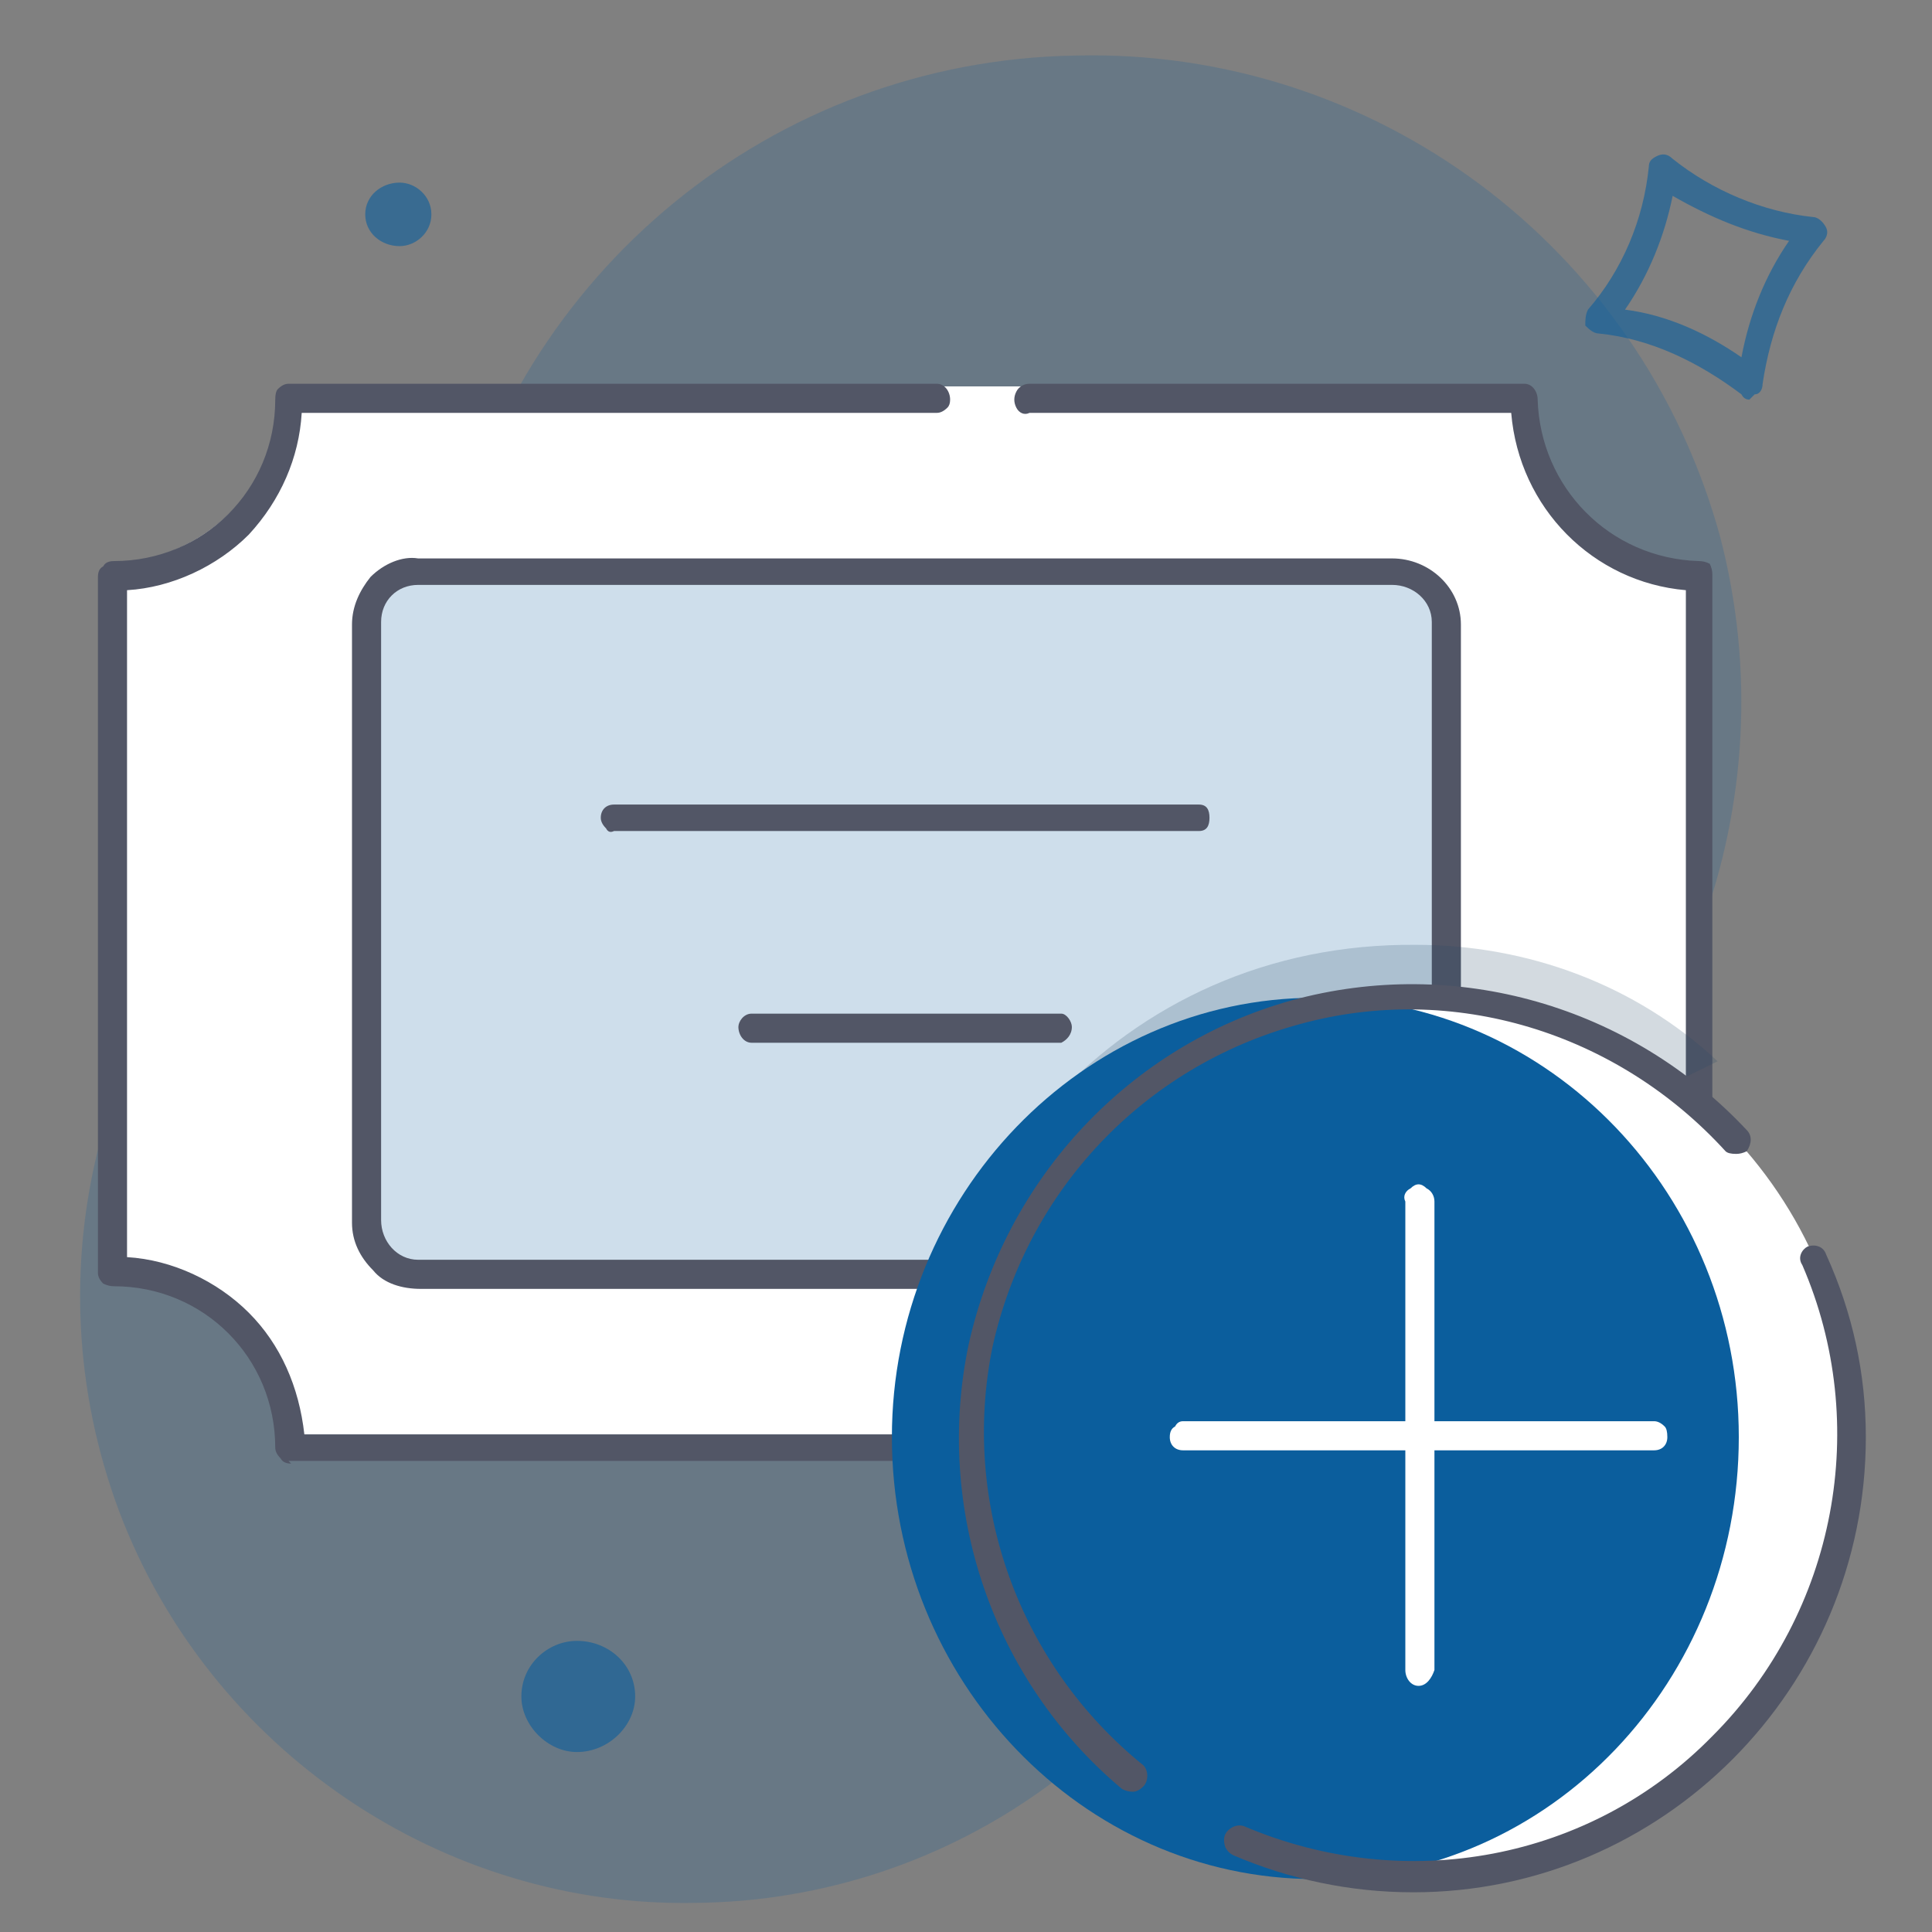 <svg version="1.2" xmlns="http://www.w3.org/2000/svg" viewBox="0 0 73 73" width="73" height="73"><rect x="0" y="0" width="73" height="73" fill="#808080" stroke="none"/><defs><clipPath clipPathUnits="userSpaceOnUse" id="cp1"><path d="m-666-927h1400v1869h-1400z"/></clipPath></defs><style>.a{fill:#fff}.b{opacity:.2;fill:#0b5e9d}.c{opacity:.6;fill:#0b5e9d}.d{fill:#525666}.e{fill:#244663}.f{fill:#0b5e9d}</style><g clip-path="url(#cp1)"><g style="opacity:0"><path class="a" d="m0.3 0.3h72.3v72.6h-72.3z"/></g><path class="b" d="m65 20.3c-3-11-13.1-18.5-24.4-18.2-11.4 0.2-21.1 8.2-23.6 19.3-0.8 3.9-2.9 7.5-5.9 10.1-7.4 6.3-10 16.5-6.6 25.6 3.4 9 12.2 15 21.8 14.8 9.7-0.1 18.3-6.3 21.4-15.5 1.4-3.9 4-7.3 7.5-9.6 8.5-5.9 12.4-16.5 9.8-26.5z"/><path class="c" d="m21.8 66.2c-1.1 0-2.1-1-2.1-2.1 0-1.2 1-2.1 2.1-2.1 1.2 0 2.2 0.9 2.2 2.1 0 1.1-1 2.1-2.2 2.1z"/><path class="a" d="m35.1 14.6h-24.4c0 3.7-3 6.7-6.7 6.7v26.3c1.8 0 3.5 0.7 4.7 1.9 1.3 1.3 2 3 2 4.7h11.1 35.6c-0.1-1.7 0.6-3.4 1.9-4.7 1.2-1.2 2.9-1.9 4.7-1.9v-26.4c-3.7 0-6.6-3-6.6-6.6h-18.7"/><path class="d" d="m11 55.3q-0.3 0-0.4-0.2-0.2-0.2-0.2-0.4c0-3.4-2.7-6.1-6.1-6.1q-0.2 0-0.4-0.1-0.2-0.2-0.2-0.4v-26.3q0-0.3 0.2-0.4 0.1-0.2 0.4-0.2c3.4 0 6.1-2.7 6.1-6.1q0-0.3 0.1-0.4 0.2-0.2 0.4-0.2h24.5c0.3 0 0.5 0.3 0.5 0.6q0 0.2-0.1 0.3-0.2 0.2-0.4 0.2h-24c-0.1 1.7-0.8 3.3-2 4.6-1.2 1.2-2.9 2-4.6 2.1v25.2c1.7 0.1 3.4 0.9 4.6 2.1 1.2 1.2 1.9 2.8 2.1 4.6h45.6c0.3-3.6 3.1-6.4 6.6-6.7v-25.2c-3.5-0.3-6.3-3.1-6.6-6.7h-18.2c-0.2 0.1-0.4 0-0.5-0.2-0.1-0.2-0.1-0.4 0-0.6 0.1-0.2 0.3-0.3 0.5-0.3h18.7c0.3 0 0.5 0.3 0.5 0.6 0.1 3.3 2.7 6 6.1 6.1q0.2 0 0.4 0.1 0.1 0.2 0.1 0.4v26.3q0 0.2-0.1 0.4-0.2 0.1-0.4 0.1c-1.6 0-3.2 0.7-4.3 1.8-1.2 1.2-1.8 2.7-1.8 4.4q0 0.2-0.2 0.3-0.2 0.2-0.4 0.2h-46.6z"/><path class="b" d="m13.9 22.9c0-0.7 0.6-1.3 1.3-1.3h38.1c0.8 0 1.4 0.6 1.4 1.3v23.9c0 0.8-0.6 1.4-1.4 1.4h-38.1c-0.7 0-1.3-0.6-1.3-1.4z"/><path fill-rule="evenodd" class="d" d="m15.9 48.7c-0.7 0-1.4-0.2-1.8-0.7-0.5-0.5-0.8-1.1-0.8-1.8v-22.6c0-0.7 0.3-1.3 0.7-1.8 0.5-0.5 1.2-0.8 1.8-0.7h36.8c1.4 0 2.6 1.1 2.6 2.5v22.5c0 0.7-0.3 1.4-0.7 1.9-0.5 0.4-1.2 0.7-1.8 0.7zm36.7-26.6h-36.8c-0.8 0-1.4 0.6-1.4 1.4v22.6c0 0.8 0.6 1.5 1.4 1.5h36.8c0.8 0 1.5-0.7 1.5-1.5v-22.6c0-0.8-0.7-1.4-1.5-1.4z"/><path class="a" d="m23.2 30.9h22.1"/><path class="d" d="m23.2 31.4q-0.2 0.1-0.3-0.1-0.2-0.2-0.2-0.4c0-0.3 0.2-0.5 0.5-0.5h22.1c0.3 0 0.4 0.2 0.4 0.5 0 0.3-0.1 0.5-0.4 0.5z"/><path class="a" d="m28.5 38.8h11.6"/><path class="d" d="m28.4 39.4c-0.3 0-0.5-0.3-0.5-0.6 0-0.2 0.2-0.5 0.5-0.5h11.7c0.2 0 0.4 0.3 0.4 0.5 0 0.3-0.2 0.5-0.4 0.6z"/><path fill-rule="evenodd" class="c" d="m66.1 15.1q-0.2 0-0.3-0.2c-1.6-1.2-3.4-2.1-5.4-2.3-0.2 0-0.4-0.2-0.5-0.3 0-0.2 0-0.4 0.1-0.6 1.3-1.5 2.1-3.4 2.3-5.4 0-0.2 0.1-0.3 0.3-0.4 0.2-0.1 0.4-0.1 0.6 0.1 1.5 1.2 3.4 2 5.3 2.2 0.2 0 0.4 0.2 0.5 0.4 0.1 0.2 0 0.4-0.1 0.5-1.3 1.6-2 3.4-2.3 5.4 0 0.2-0.1 0.4-0.3 0.4q-0.1 0.1-0.2 0.2zm-4.7-3.4c1.6 0.2 3.1 0.9 4.4 1.8 0.3-1.6 0.9-3.1 1.8-4.4-1.6-0.3-3-0.9-4.4-1.7-0.3 1.5-0.9 3-1.8 4.3z"/><g style="opacity:.2"><path class="e" d="m64.9 40.1c-3.1-2.9-7.2-4.4-11.4-4.4-11.2-0.1-18.9 9.1-18.9 19.3"/></g><path class="a" d="m53.4 71c-9.2 0-16.7-7.5-16.7-16.7 0-9.1 7.5-16.6 16.7-16.6 9.2 0 16.6 7.5 16.6 16.6 0 9.2-7.4 16.7-16.6 16.7z"/><path class="f" d="m49.7 71c-8.8 0-16-7.5-16-16.7 0-9.1 7.2-16.6 16-16.6 8.9 0 16 7.5 16 16.6 0 9.2-7.1 16.7-16 16.7z"/><path class="d" d="m53.4 71.5c-2.4 0-4.7-0.5-6.8-1.4q-0.2-0.1-0.3-0.3-0.1-0.3 0-0.5c0.1-0.2 0.4-0.4 0.7-0.3 6.1 2.6 13.1 1.3 17.7-3.4 4.7-4.7 6-11.8 3.4-17.8-0.2-0.3 0-0.6 0.2-0.7 0.3-0.1 0.6 0 0.7 0.3 1 2.2 1.5 4.5 1.5 6.9 0 9.5-7.7 17.2-17.1 17.2z"/><path class="d" d="m42.8 67.7q-0.2 0-0.4-0.1c-4.9-4.1-7.1-10.6-5.8-16.8 1.4-6.3 6.1-11.3 12.2-13 6.2-1.7 12.8 0.2 17.2 4.9 0.2 0.2 0.2 0.5 0 0.8q-0.2 0.1-0.4 0.1-0.3 0-0.4-0.1c-4.1-4.5-10.3-6.4-16.1-4.8-5.9 1.6-10.3 6.3-11.6 12.2-1.2 5.9 1 12 5.7 15.8 0.2 0.2 0.2 0.6 0 0.8q-0.2 0.2-0.4 0.2z"/><path class="a" d="m53.6 63.7c-0.3 0-0.5-0.3-0.5-0.6v-17.7c-0.1-0.2 0-0.4 0.2-0.5 0.2-0.2 0.4-0.2 0.6 0 0.2 0.1 0.3 0.3 0.3 0.5v17.7c-0.1 0.3-0.3 0.6-0.6 0.6z"/><path class="a" d="m62.5 54.8h-17.8c-0.3 0-0.5-0.2-0.5-0.5q0-0.3 0.2-0.4 0.1-0.2 0.3-0.2h17.8q0.2 0 0.4 0.2 0.1 0.1 0.1 0.4c0 0.3-0.2 0.5-0.5 0.5z"/><path class="c" d="m15.1 9.3c-0.7 0-1.3-0.5-1.3-1.2 0-0.7 0.6-1.2 1.3-1.2 0.6 0 1.2 0.5 1.2 1.2 0 0.7-0.6 1.2-1.2 1.2z"/></g></svg>